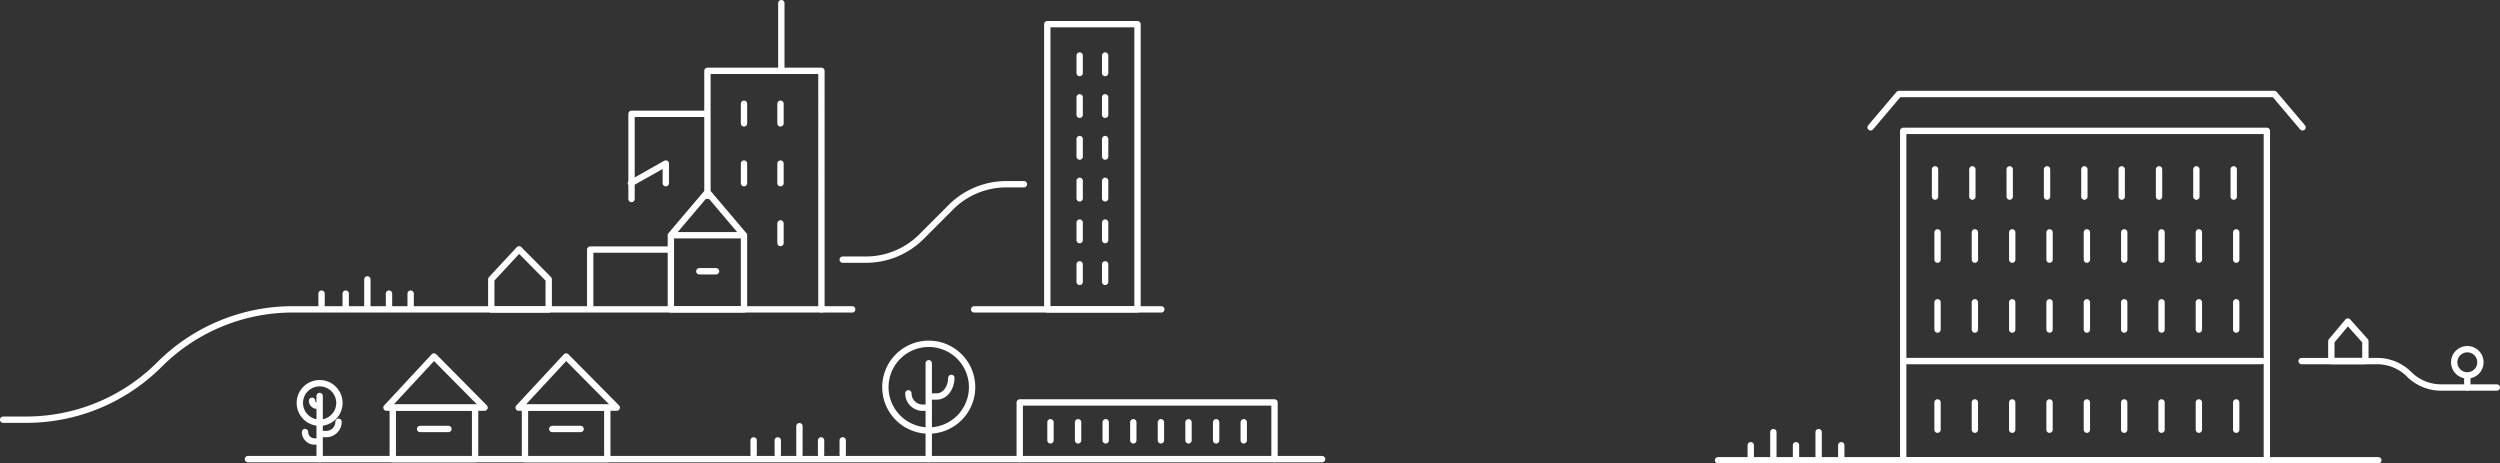 <svg xmlns="http://www.w3.org/2000/svg" width="393.975" height="73.035" viewBox="0 0 393.975 73.035"><rect x="0" y="0" width="393.975" height="73.035" fill="#333333" stroke="none"/><defs><style>.a{fill:none;stroke:#fff;stroke-linecap:round;stroke-linejoin:round;}</style></defs><g transform="translate(2053.957 -957.646)"><path class="a" d="M-2015.986,1019.34a3.116,3.116,0,0,1-3.12,3.112,3.115,3.115,0,0,1-3.118-3.112,3.116,3.116,0,0,1,3.118-3.115A3.117,3.117,0,0,1-2015.986,1019.34Zm-.139,2.967a1.935,1.935,0,0,1-1.936,1.933h-1.045m-2.3-.318a1.5,1.5,0,0,0,1.5,1.494h.806m-1.2-6.42a.773.773,0,0,0,.772.771m.426,8.432v-9.958" transform="translate(15.518 1.809)"/><path class="a" d="M-1947.726,958.145V968.81m-10.287,31.584h-2.636m1.276-12.471-5.763,6.793h11.525Zm-12.06-1.405,5.5-3.1v3.1m12.323-9.427v-3.1m5.752,0v3.1m-5.752,9.428v-3.1m5.752,0v3.1m0,6.328v3.1m-17.277,10.453h11.524V994.717h-11.524Zm5.762-30.815h-11.962V989.01m29.927,17.389V968.81h-17.964v19.71m-5.763,8.459h-12.712v9.176" transform="translate(16.9 0)"/><path class="a" d="M-1988.586,995.769l-4.381,4.717v4.76h9.053v-4.76h0Z" transform="translate(16.429 1.172)"/><g transform="translate(-2053.457 1006.4)"><path class="a" d="M-1933.768,1004.942h-88.182a29.671,29.671,0,0,0-20.984,8.693h0a29.677,29.677,0,0,1-20.984,8.692h-3.646" transform="translate(2067.563 -1004.942)"/></g><g transform="translate(-1914.43 1011.827)"><path class="a" d="M-1925.9,1010.206a6.835,6.835,0,0,0-6.833,6.835,6.834,6.834,0,0,0,6.833,6.832,6.835,6.835,0,0,0,6.833-6.832A6.836,6.836,0,0,0-1925.9,1010.206Z" transform="translate(1932.735 -1010.206)"/><path class="a" d="M-1925.681,1018.345h.833c1.261,0,2.285-1.312,2.285-2.933" transform="translate(1932.955 -1010.044)"/><path class="a" d="M-1926.011,1020.039h-.945a2.264,2.264,0,0,1-2.265-2.264" transform="translate(1932.844 -1009.97)"/><line class="a" y1="15.112" transform="translate(6.834 3.061)"/></g><g transform="translate(-1935.192 1024.806)"><line class="a" y1="2.238" transform="translate(14.04 2.239)"/><line class="a" y2="2.238" transform="translate(10.629 2.239)"/><line class="a" y2="4.477" transform="translate(7.218)"/><line class="a" y2="2.238" transform="translate(3.806 2.239)"/><line class="a" y1="2.238" transform="translate(0 2.239)"/></g><g transform="translate(-2003.283 1001.679)"><line class="a" y1="2.238" transform="translate(14.04 2.238)"/><line class="a" y2="2.238" transform="translate(10.629 2.238)"/><line class="a" y2="4.477" transform="translate(7.218)"/><line class="a" y2="2.238" transform="translate(3.806 2.238)"/><line class="a" y1="2.238" transform="translate(0 2.238)"/></g><line class="a" x1="169.283" transform="translate(-2014.889 1030.001)"/><g transform="translate(-1783.211 972.46)"><rect class="a" width="57.308" height="51.911" transform="translate(29.181 5.809)"/><path class="a" d="M-1771.617,1020.634v4.3m5.884-4.3v4.3m5.883-4.3v4.3m5.884-4.3v4.3m5.883-4.3v4.3m5.883-4.3v4.3m5.884-4.3v4.3m5.883-4.3v4.3m5.884-4.3v4.3m-47.066-20.083v4.3m5.884-4.3v4.3m5.883-4.3v4.3m5.884-4.3v4.3m5.883-4.3v4.3m5.883-4.3v4.3m5.884-4.3v4.3m5.883-4.3v4.3m5.884-4.3v4.3m-47.066-15.319v4.3m5.884-4.3v4.3m5.883-4.3v4.3m5.884-4.3v4.3m5.883-4.3v4.3m5.883-4.3v4.3m5.884-4.3v4.3m5.883-4.3v4.3m5.884-4.3v4.3M-1772.01,983.9v4.3m5.884-4.3v4.3m5.883-4.3v4.3m5.884-4.3v4.3m5.883-4.3v4.3m5.884-4.3v4.3m5.883-4.3v4.3m5.883-4.3v4.3m5.884-4.3v4.3m-51.518,25.915h55.971m-61.674-36.833,4.451-5.255h59.164l4.453,5.256" transform="translate(1806.206 -972.028)"/><line class="a" x1="104.058" transform="translate(0 57.72)"/></g><line class="a" x2="29.497" transform="translate(-1900.443 1006.4)"/><g transform="translate(-1888.914 961.458)"><rect class="a" width="14.217" height="44.941"/><g transform="translate(5.101 4.936)"><line class="a" y2="2.764"/><line class="a" y2="2.764" transform="translate(4.015)"/></g><g transform="translate(5.101 11.518)"><line class="a" y2="2.764"/><line class="a" y2="2.764" transform="translate(4.015)"/></g><g transform="translate(5.101 18.1)"><line class="a" y2="2.764"/><line class="a" y2="2.764" transform="translate(4.015)"/></g><g transform="translate(5.101 24.682)"><line class="a" y2="2.764"/><line class="a" y2="2.764" transform="translate(4.015)"/></g><g transform="translate(5.101 31.263)"><line class="a" y2="2.764"/><line class="a" y2="2.764" transform="translate(4.015)"/></g><g transform="translate(5.101 37.845)"><line class="a" y2="2.764"/><line class="a" y2="2.764" transform="translate(4.015)"/></g></g><g transform="translate(-1778.055 1025.744)"><line class="a" y1="2.374" transform="translate(0 2.062)"/><line class="a" y1="4.437" transform="translate(3.565)"/><line class="a" y1="2.374" transform="translate(7.13 2.062)"/><line class="a" y1="2.374" transform="translate(14.26 2.062)"/><line class="a" y1="4.437" transform="translate(10.695)"/></g><g transform="translate(-1993.053 1013.822)"><path class="a" d="M-1993.522,1020.2h-15.461l7.483-8.056Z" transform="translate(2008.983 -1012.14)"/><rect class="a" width="12.973" height="8.129" transform="translate(0.995 8.056)"/><line class="a" x2="4.468" transform="translate(5.296 11.427)"/></g><g transform="translate(-1972.222 1013.822)"><path class="a" d="M-1973.32,1020.2h-15.461l7.482-8.056Z" transform="translate(1988.781 -1012.14)"/><rect class="a" width="12.973" height="8.129" transform="translate(0.995 8.056)"/><line class="a" x2="4.468" transform="translate(5.296 11.427)"/></g><path class="a" d="M-1709.149,1006.8l-2.6,3.1v3.132h5.364V1009.9h0Z" transform="translate(25.188 1.515)"/><path class="a" d="M-1716.288,1012.845h11.911a7.1,7.1,0,0,1,5.023,2.08h0a7.1,7.1,0,0,0,5.023,2.081h8.8" transform="translate(25.047 1.704)"/><g transform="translate(-1667.204 1012.666)"><line class="a" y2="1.763" transform="translate(2.071 4.28)"/><circle class="a" cx="2.071" cy="2.071" r="2.071"/></g><path class="a" d="M-1939.254,997.7h3.669a12.352,12.352,0,0,0,8.732-3.616l4.649-4.65a12.349,12.349,0,0,1,8.732-3.617h2.77" transform="translate(18.102 0.862)"/><g transform="translate(-1893.258 1021.067)"><path class="a" d="M-1912.2,1028.1v-8.934h40.149v8.934" transform="translate(1912.203 -1019.166)"/><g transform="translate(4.846 3.119)"><line class="a" y2="2.859"/><line class="a" y2="2.859" transform="translate(4.351)"/><line class="a" y2="2.859" transform="translate(8.702)"/><line class="a" y2="2.859" transform="translate(13.053)"/><line class="a" y2="2.859" transform="translate(17.403)"/><line class="a" y2="2.859" transform="translate(21.754)"/><line class="a" y2="2.859" transform="translate(26.105)"/><line class="a" y2="2.859" transform="translate(30.456)"/></g></g></g></svg>